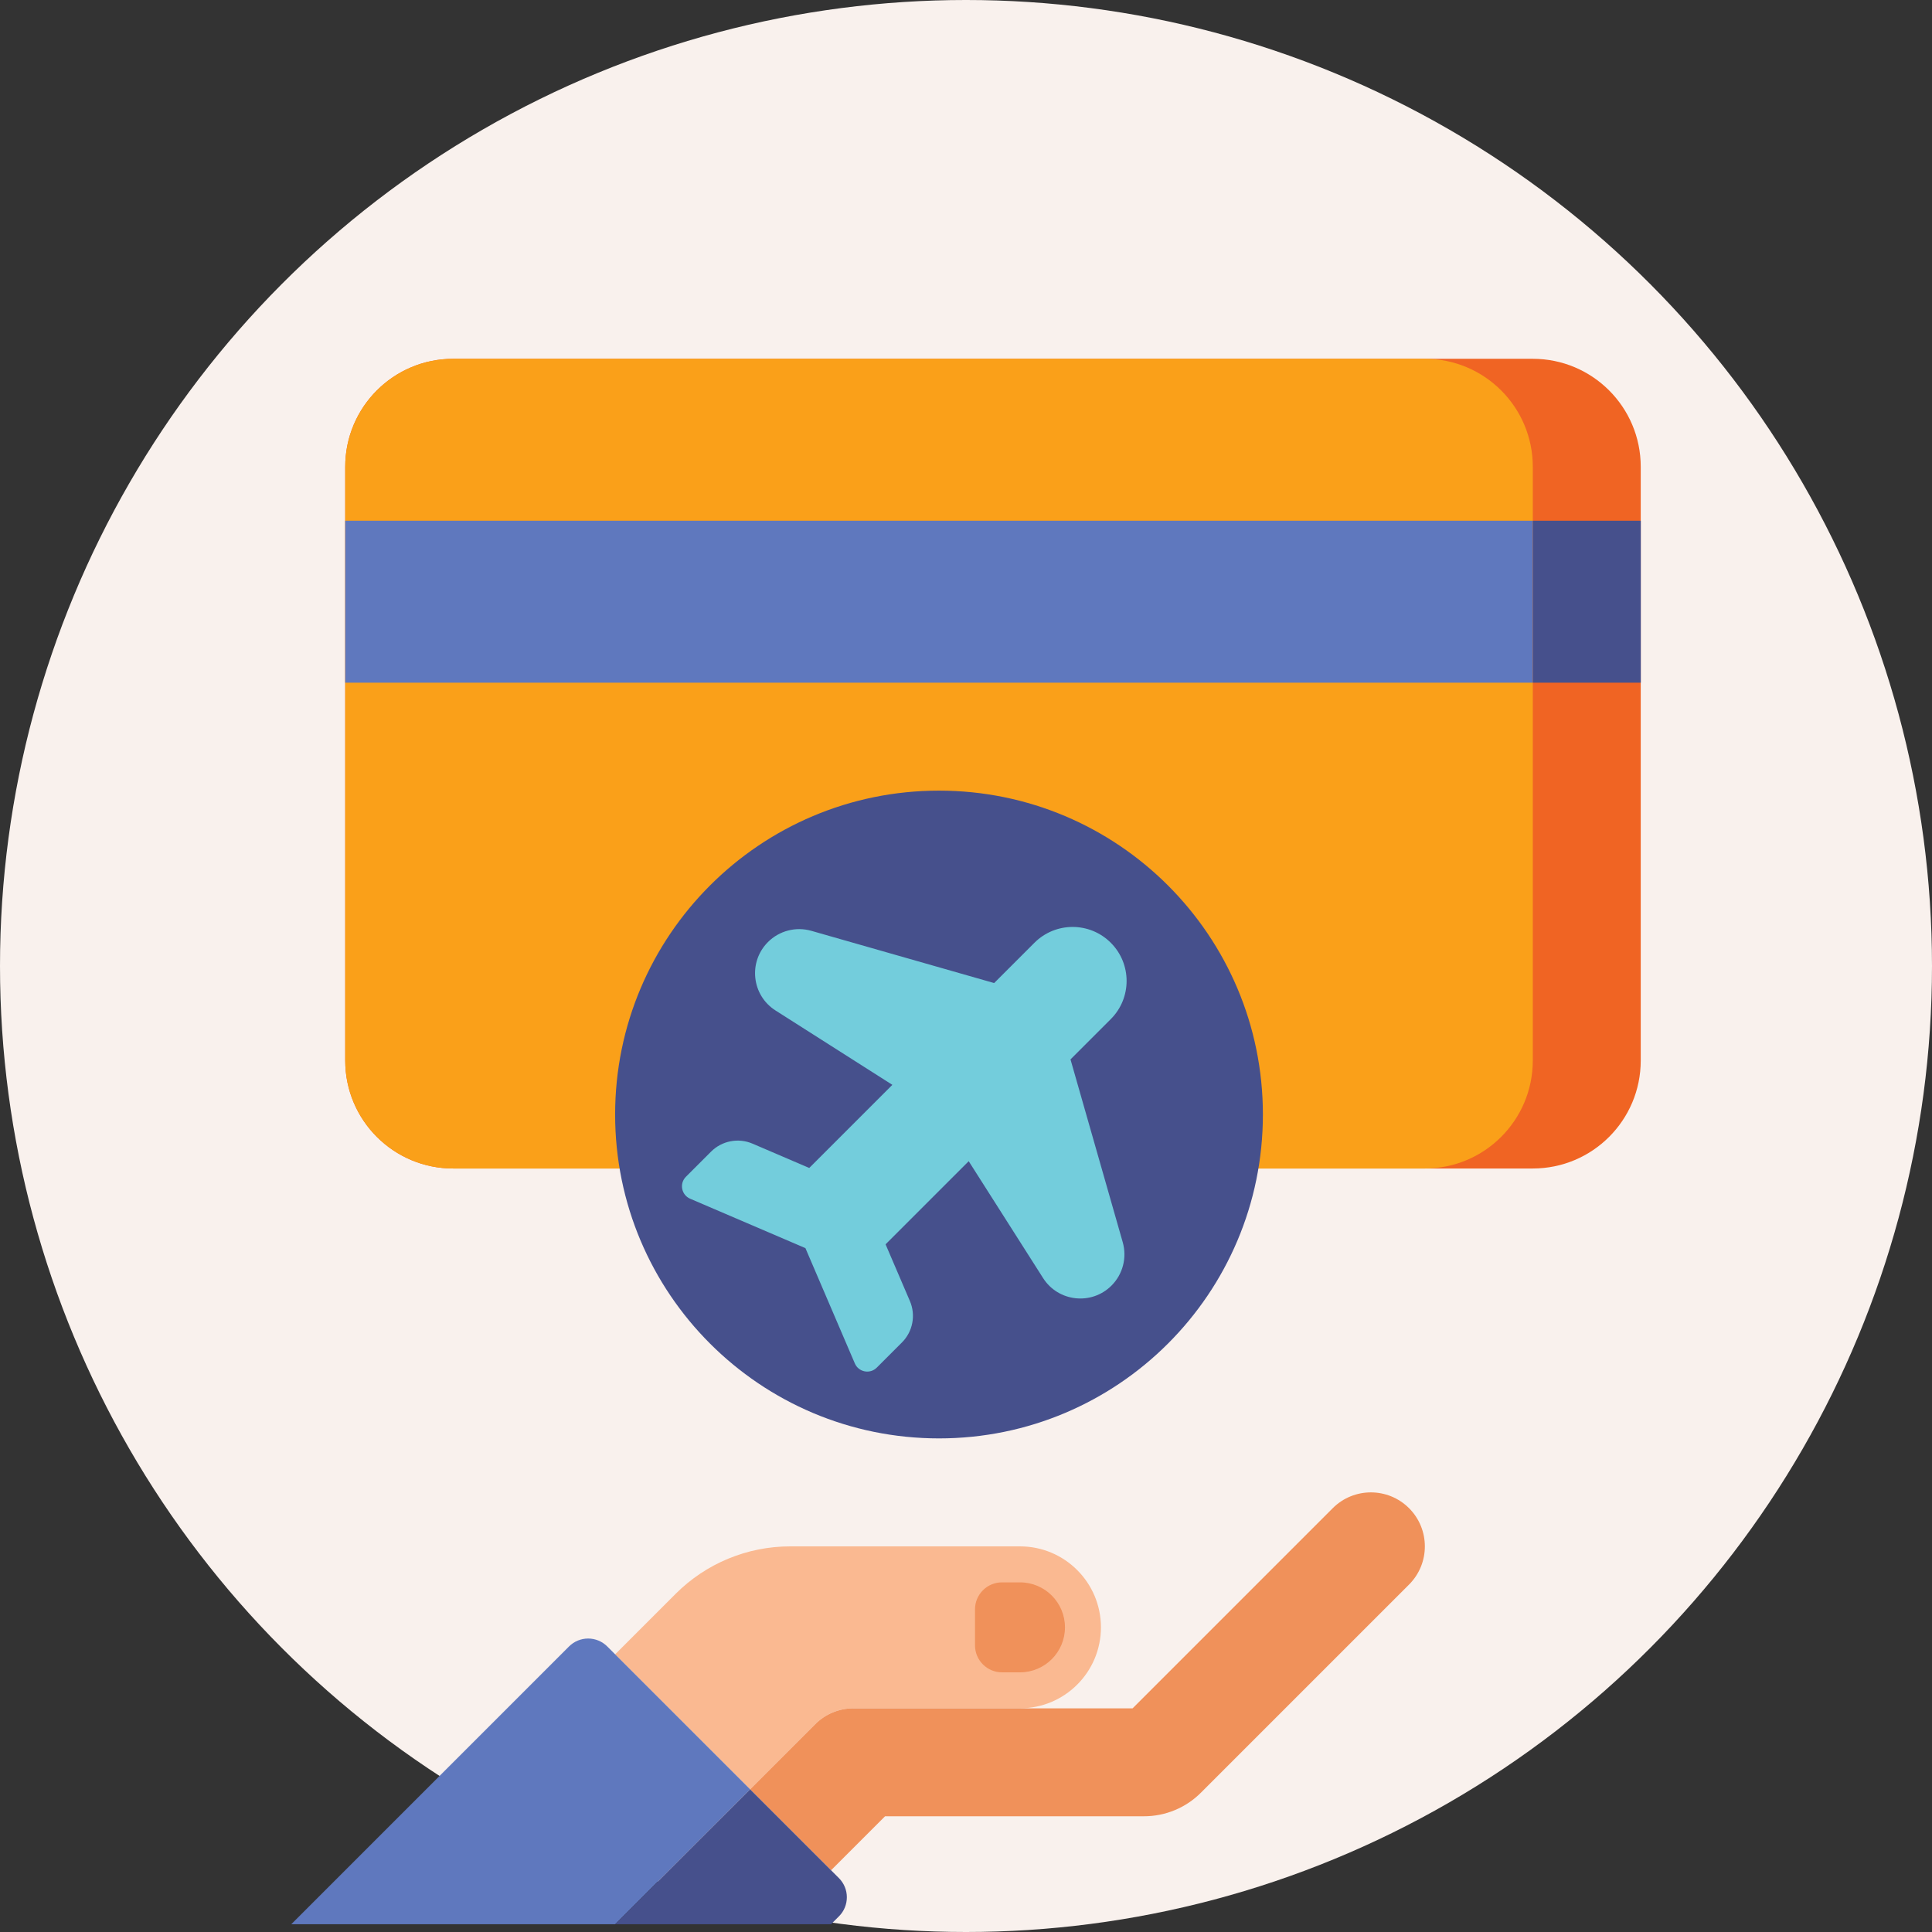 <svg width="70" height="70" viewBox="0 0 70 70" fill="none" xmlns="http://www.w3.org/2000/svg">
<rect x="0" y="0" width="70" height="70" fill="#333333" stroke="none"/>
<circle cx="35" cy="35" r="35" fill="#F9F1ED"/>
<path d="M36.956 56.028H28.629C27.073 56.028 25.581 56.646 24.48 57.747L22.287 59.94L27.177 64.829L29.538 62.468C29.719 62.287 29.935 62.143 30.172 62.044C30.409 61.946 30.664 61.895 30.921 61.895H36.956C38.576 61.895 39.889 60.582 39.889 58.962C39.889 57.342 38.576 56.028 36.956 56.028Z" fill="#FAB991"/>
<path d="M51.053 54.645C50.289 53.881 49.05 53.881 48.287 54.645L41.036 61.896H30.922C30.403 61.896 29.905 62.102 29.539 62.468L27.178 64.829L30.111 67.763L32.067 65.807H41.441C41.827 65.808 42.209 65.733 42.565 65.585C42.921 65.438 43.244 65.221 43.516 64.948L51.053 57.411C51.816 56.647 51.816 55.409 51.053 54.645Z" fill="#F0915A"/>
<path d="M36.956 60.592H36.304C36.045 60.592 35.796 60.489 35.613 60.305C35.429 60.122 35.326 59.873 35.326 59.614V58.31C35.326 58.05 35.429 57.802 35.613 57.618C35.796 57.435 36.045 57.332 36.304 57.332H36.956C37.856 57.332 38.586 58.062 38.586 58.962C38.586 59.862 37.856 60.592 36.956 60.592Z" fill="#F0915A"/>
<path d="M22.001 59.653L27.177 64.829L22.288 69.719H10.553L20.618 59.653C20.709 59.563 20.817 59.49 20.936 59.441C21.054 59.392 21.181 59.367 21.31 59.367C21.438 59.367 21.565 59.392 21.684 59.441C21.803 59.49 21.91 59.563 22.001 59.653Z" fill="#5F78BE"/>
<path d="M27.177 64.829L30.397 68.049C30.488 68.14 30.56 68.248 30.609 68.367C30.658 68.485 30.683 68.612 30.683 68.741C30.683 68.869 30.658 68.996 30.609 69.115C30.56 69.234 30.488 69.341 30.397 69.432L30.11 69.719H22.287L27.177 64.829Z" fill="#46508C"/>
<path d="M55.536 42.337H16.419C14.259 42.337 12.508 40.586 12.508 38.426V16.912C12.508 14.751 14.259 13 16.419 13H55.536C57.696 13 59.447 14.751 59.447 16.912V38.426C59.447 40.586 57.696 42.337 55.536 42.337Z" fill="#F06423"/>
<path d="M51.624 42.337H16.419C14.259 42.337 12.508 40.586 12.508 38.426V16.912C12.508 14.751 14.259 13 16.419 13H51.624C53.785 13 55.536 14.751 55.536 16.912V38.426C55.536 40.586 53.785 42.337 51.624 42.337Z" fill="#FAA019"/>
<path d="M12.508 18.867H55.536V24.735H12.508V18.867Z" fill="#5F78BE"/>
<path d="M59.449 24.735H55.537V18.867H59.449V24.735Z" fill="#46508C"/>
<path d="M34.022 52.116C40.503 52.116 45.757 46.862 45.757 40.381C45.757 33.9 40.503 28.646 34.022 28.646C27.541 28.646 22.287 33.9 22.287 40.381C22.287 46.862 27.541 52.116 34.022 52.116Z" fill="#46508C"/>
<path d="M38.786 38.384L40.246 36.924C41.01 36.16 41.01 34.922 40.246 34.158C39.482 33.394 38.244 33.394 37.48 34.158L36.02 35.618L29.395 33.725C29.121 33.647 28.831 33.643 28.555 33.715C28.279 33.786 28.027 33.93 27.825 34.132C27.102 34.855 27.235 36.062 28.098 36.611L32.332 39.306L29.32 42.318L27.264 41.436C27.013 41.329 26.737 41.299 26.47 41.351C26.202 41.402 25.957 41.532 25.764 41.725L24.852 42.637C24.608 42.881 24.688 43.296 25.006 43.432L29.182 45.222L30.972 49.399C31.108 49.717 31.523 49.796 31.767 49.552L32.679 48.64C32.872 48.447 33.002 48.202 33.053 47.934C33.105 47.667 33.075 47.391 32.968 47.141L32.086 45.084L35.098 42.072L37.793 46.307C38.342 47.169 39.549 47.302 40.272 46.579C40.474 46.377 40.618 46.125 40.689 45.849C40.761 45.573 40.757 45.283 40.679 45.009L38.786 38.384Z" fill="#73CDDC"/>
</svg>
